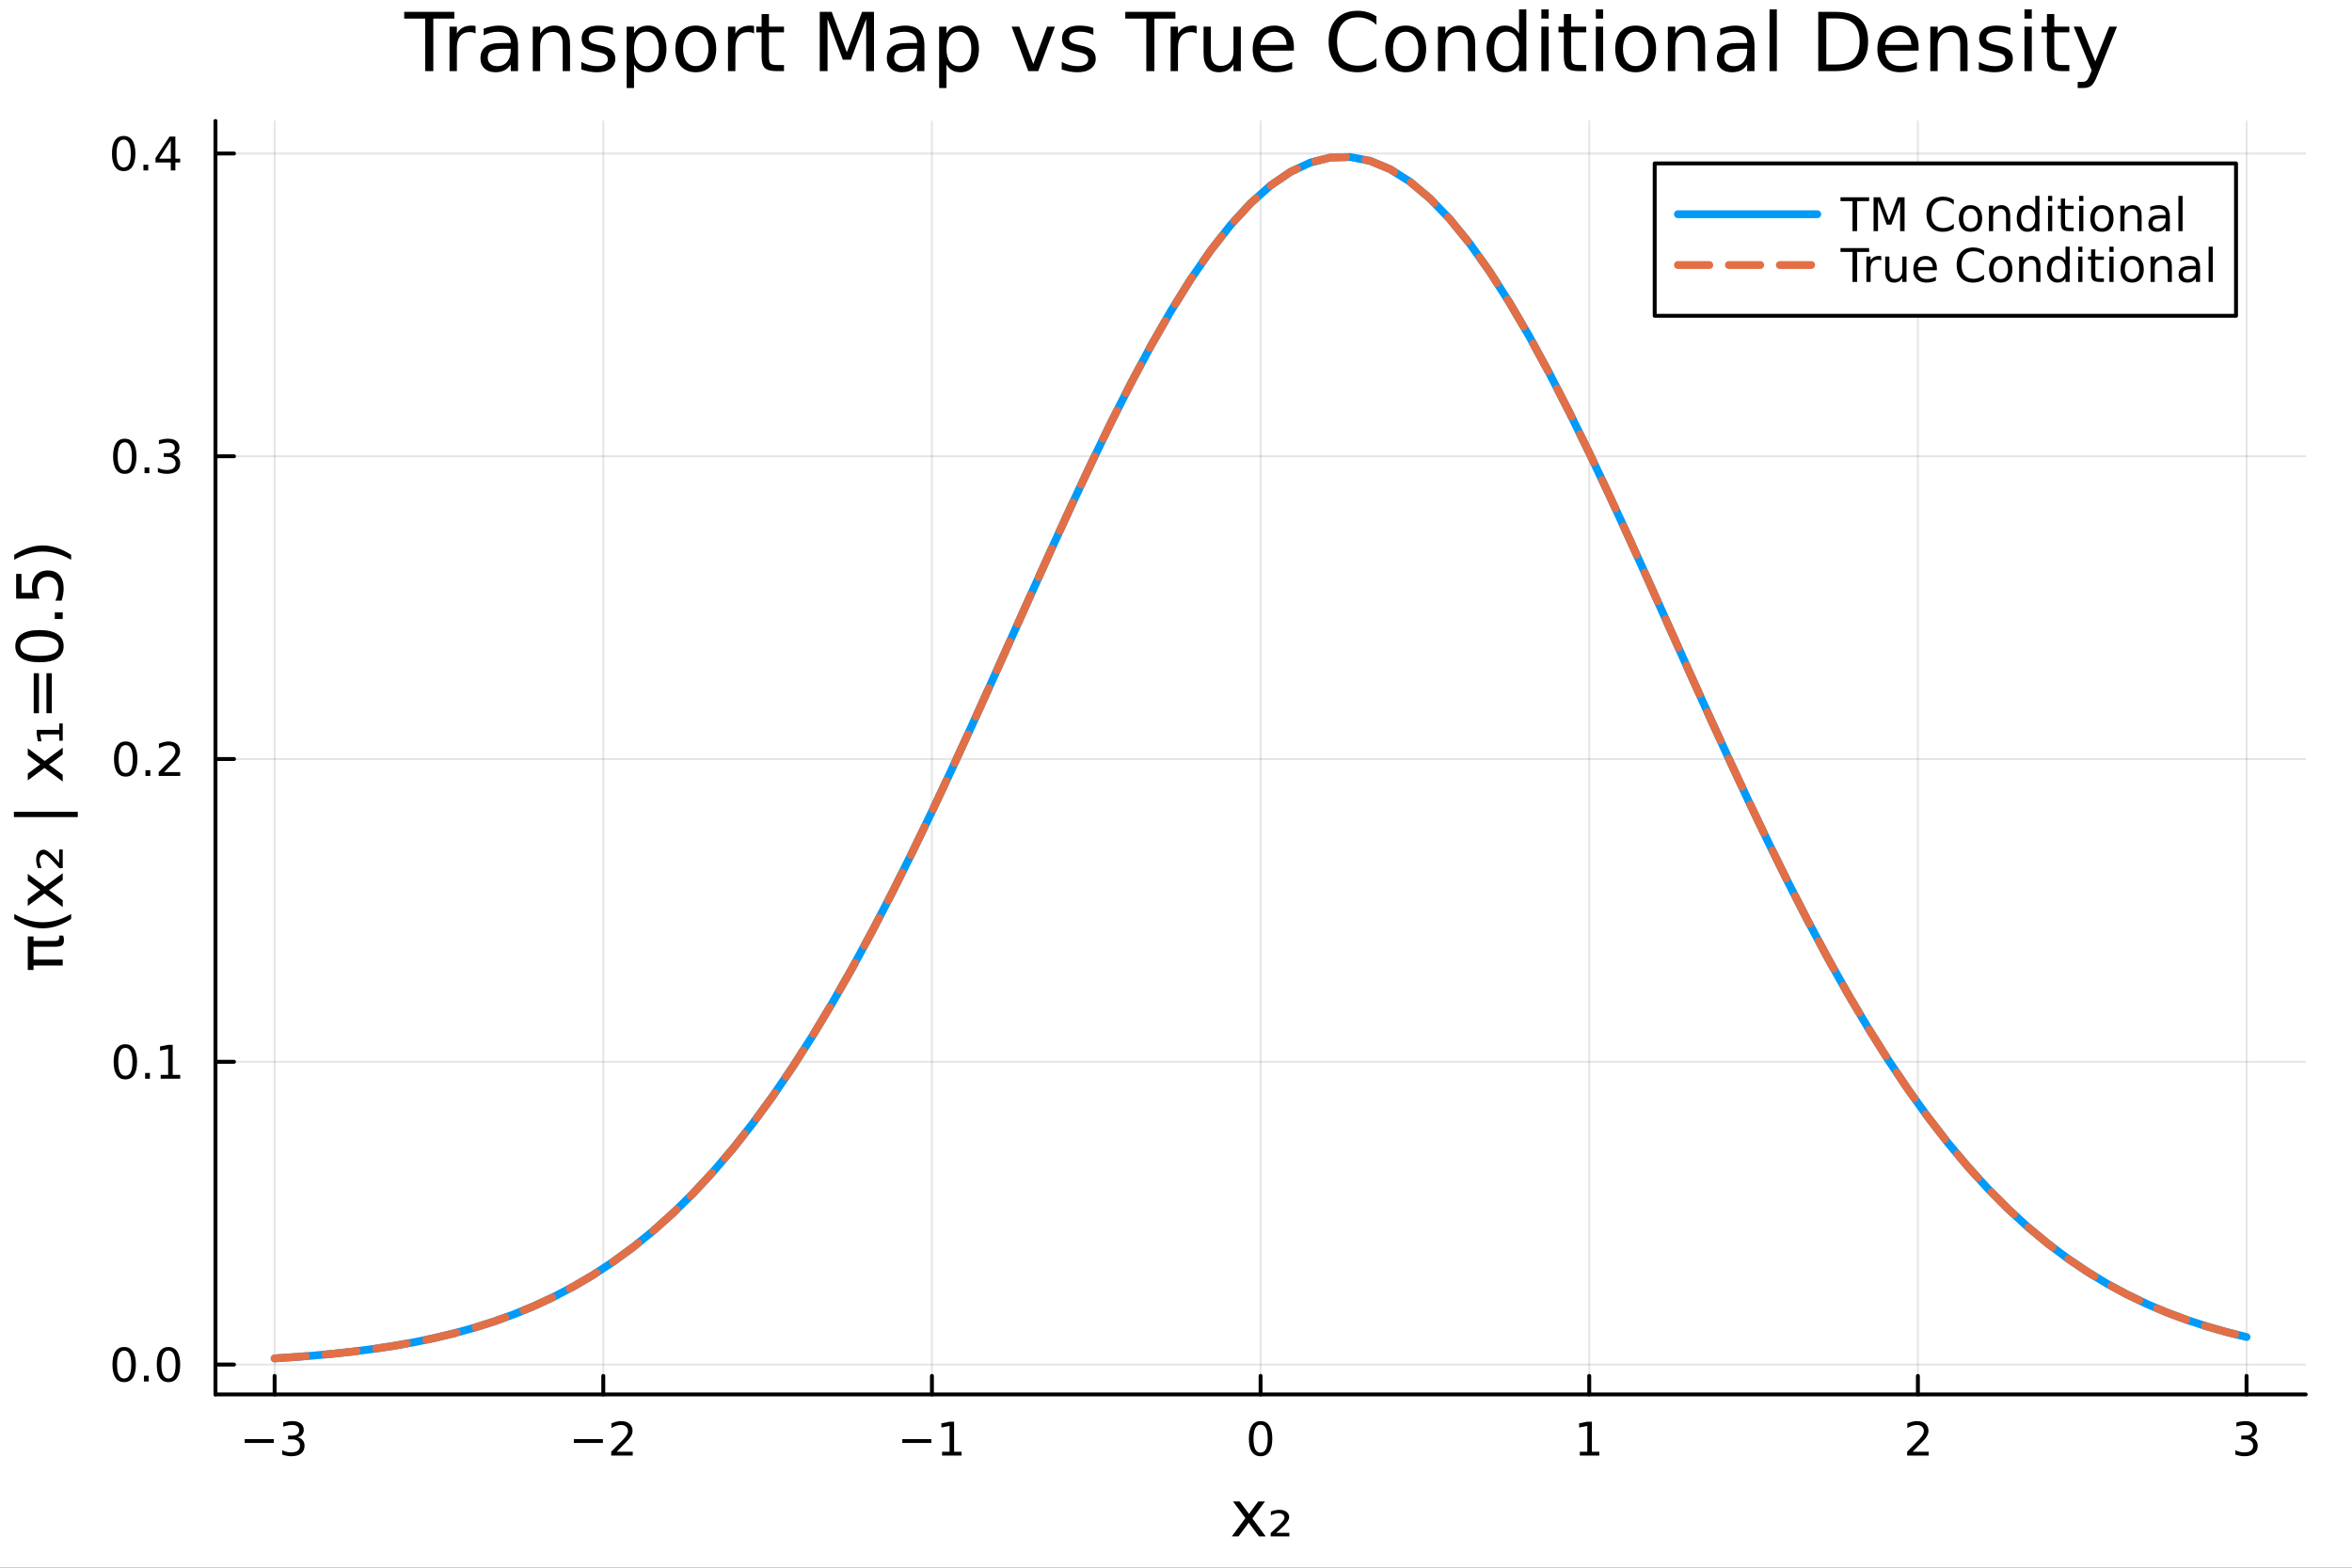 <?xml version="1.0" encoding="utf-8"?>
<svg xmlns="http://www.w3.org/2000/svg" xmlns:xlink="http://www.w3.org/1999/xlink" width="600" height="400" viewBox="0 0 2400 1600">
<rect x="0" y="0" width="2400" height="1600" fill="#333333" stroke="none"/>
<defs>
  <clipPath id="clip710">
    <rect x="0" y="0" width="2400" height="1600"/>
  </clipPath>
</defs>
<path clip-path="url(#clip710)" d="M0 1600 L2400 1600 L2400 0 L0 0  Z" fill="#ffffff" fill-rule="evenodd" fill-opacity="1"/>
<defs>
  <clipPath id="clip711">
    <rect x="480" y="0" width="1681" height="1600"/>
  </clipPath>
</defs>
<path clip-path="url(#clip710)" d="M219.866 1423.18 L2352.76 1423.18 L2352.76 123.472 L219.866 123.472  Z" fill="#ffffff" fill-rule="evenodd" fill-opacity="1"/>
<defs>
  <clipPath id="clip712">
    <rect x="219" y="123" width="2134" height="1301"/>
  </clipPath>
</defs>
<polyline clip-path="url(#clip712)" style="stroke:#000000; stroke-linecap:round; stroke-linejoin:round; stroke-width:2; stroke-opacity:0.1; fill:none" points="280.231,1423.18 280.231,123.472 "/>
<polyline clip-path="url(#clip712)" style="stroke:#000000; stroke-linecap:round; stroke-linejoin:round; stroke-width:2; stroke-opacity:0.1; fill:none" points="615.591,1423.18 615.591,123.472 "/>
<polyline clip-path="url(#clip712)" style="stroke:#000000; stroke-linecap:round; stroke-linejoin:round; stroke-width:2; stroke-opacity:0.1; fill:none" points="950.951,1423.18 950.951,123.472 "/>
<polyline clip-path="url(#clip712)" style="stroke:#000000; stroke-linecap:round; stroke-linejoin:round; stroke-width:2; stroke-opacity:0.1; fill:none" points="1286.31,1423.18 1286.31,123.472 "/>
<polyline clip-path="url(#clip712)" style="stroke:#000000; stroke-linecap:round; stroke-linejoin:round; stroke-width:2; stroke-opacity:0.1; fill:none" points="1621.67,1423.18 1621.67,123.472 "/>
<polyline clip-path="url(#clip712)" style="stroke:#000000; stroke-linecap:round; stroke-linejoin:round; stroke-width:2; stroke-opacity:0.1; fill:none" points="1957.03,1423.18 1957.03,123.472 "/>
<polyline clip-path="url(#clip712)" style="stroke:#000000; stroke-linecap:round; stroke-linejoin:round; stroke-width:2; stroke-opacity:0.1; fill:none" points="2292.39,1423.18 2292.39,123.472 "/>
<polyline clip-path="url(#clip712)" style="stroke:#000000; stroke-linecap:round; stroke-linejoin:round; stroke-width:2; stroke-opacity:0.1; fill:none" points="219.866,1392.67 2352.76,1392.67 "/>
<polyline clip-path="url(#clip712)" style="stroke:#000000; stroke-linecap:round; stroke-linejoin:round; stroke-width:2; stroke-opacity:0.1; fill:none" points="219.866,1083.67 2352.76,1083.67 "/>
<polyline clip-path="url(#clip712)" style="stroke:#000000; stroke-linecap:round; stroke-linejoin:round; stroke-width:2; stroke-opacity:0.1; fill:none" points="219.866,774.668 2352.76,774.668 "/>
<polyline clip-path="url(#clip712)" style="stroke:#000000; stroke-linecap:round; stroke-linejoin:round; stroke-width:2; stroke-opacity:0.1; fill:none" points="219.866,465.669 2352.76,465.669 "/>
<polyline clip-path="url(#clip712)" style="stroke:#000000; stroke-linecap:round; stroke-linejoin:round; stroke-width:2; stroke-opacity:0.1; fill:none" points="219.866,156.67 2352.76,156.67 "/>
<polyline clip-path="url(#clip710)" style="stroke:#000000; stroke-linecap:round; stroke-linejoin:round; stroke-width:4; stroke-opacity:1; fill:none" points="219.866,1423.18 2352.76,1423.18 "/>
<polyline clip-path="url(#clip710)" style="stroke:#000000; stroke-linecap:round; stroke-linejoin:round; stroke-width:4; stroke-opacity:1; fill:none" points="280.231,1423.18 280.231,1404.28 "/>
<polyline clip-path="url(#clip710)" style="stroke:#000000; stroke-linecap:round; stroke-linejoin:round; stroke-width:4; stroke-opacity:1; fill:none" points="615.591,1423.18 615.591,1404.28 "/>
<polyline clip-path="url(#clip710)" style="stroke:#000000; stroke-linecap:round; stroke-linejoin:round; stroke-width:4; stroke-opacity:1; fill:none" points="950.951,1423.18 950.951,1404.28 "/>
<polyline clip-path="url(#clip710)" style="stroke:#000000; stroke-linecap:round; stroke-linejoin:round; stroke-width:4; stroke-opacity:1; fill:none" points="1286.31,1423.18 1286.31,1404.28 "/>
<polyline clip-path="url(#clip710)" style="stroke:#000000; stroke-linecap:round; stroke-linejoin:round; stroke-width:4; stroke-opacity:1; fill:none" points="1621.67,1423.18 1621.67,1404.28 "/>
<polyline clip-path="url(#clip710)" style="stroke:#000000; stroke-linecap:round; stroke-linejoin:round; stroke-width:4; stroke-opacity:1; fill:none" points="1957.03,1423.18 1957.03,1404.28 "/>
<polyline clip-path="url(#clip710)" style="stroke:#000000; stroke-linecap:round; stroke-linejoin:round; stroke-width:4; stroke-opacity:1; fill:none" points="2292.39,1423.18 2292.39,1404.28 "/>
<path clip-path="url(#clip710)" d="M249.699 1468.75 L279.375 1468.75 L279.375 1472.69 L249.699 1472.69 L249.699 1468.75 Z" fill="#000000" fill-rule="nonzero" fill-opacity="1" /><path clip-path="url(#clip710)" d="M303.634 1466.95 Q306.99 1467.66 308.865 1469.93 Q310.763 1472.2 310.763 1475.53 Q310.763 1480.65 307.245 1483.45 Q303.726 1486.25 297.245 1486.25 Q295.069 1486.25 292.754 1485.81 Q290.462 1485.39 288.009 1484.54 L288.009 1480.02 Q289.953 1481.16 292.268 1481.74 Q294.583 1482.32 297.106 1482.32 Q301.504 1482.32 303.796 1480.58 Q306.111 1478.84 306.111 1475.53 Q306.111 1472.48 303.958 1470.77 Q301.828 1469.03 298.009 1469.03 L293.981 1469.03 L293.981 1465.19 L298.194 1465.19 Q301.643 1465.19 303.472 1463.82 Q305.3 1462.43 305.3 1459.84 Q305.3 1457.18 303.402 1455.77 Q301.527 1454.33 298.009 1454.33 Q296.087 1454.33 293.888 1454.75 Q291.689 1455.16 289.05 1456.04 L289.05 1451.88 Q291.712 1451.14 294.027 1450.77 Q296.365 1450.39 298.425 1450.39 Q303.749 1450.39 306.851 1452.83 Q309.953 1455.23 309.953 1459.35 Q309.953 1462.22 308.31 1464.21 Q306.666 1466.18 303.634 1466.95 Z" fill="#000000" fill-rule="nonzero" fill-opacity="1" /><path clip-path="url(#clip710)" d="M585.533 1468.75 L615.209 1468.75 L615.209 1472.69 L585.533 1472.69 L585.533 1468.75 Z" fill="#000000" fill-rule="nonzero" fill-opacity="1" /><path clip-path="url(#clip710)" d="M629.329 1481.64 L645.649 1481.64 L645.649 1485.58 L623.704 1485.58 L623.704 1481.64 Q626.366 1478.89 630.95 1474.26 Q635.556 1469.61 636.737 1468.27 Q638.982 1465.74 639.862 1464.01 Q640.765 1462.25 640.765 1460.56 Q640.765 1457.8 638.82 1456.07 Q636.899 1454.33 633.797 1454.33 Q631.598 1454.33 629.144 1455.09 Q626.714 1455.86 623.936 1457.41 L623.936 1452.69 Q626.76 1451.55 629.214 1450.97 Q631.667 1450.39 633.704 1450.39 Q639.075 1450.39 642.269 1453.08 Q645.464 1455.77 645.464 1460.26 Q645.464 1462.39 644.653 1464.31 Q643.866 1466.2 641.76 1468.8 Q641.181 1469.47 638.079 1472.69 Q634.978 1475.88 629.329 1481.64 Z" fill="#000000" fill-rule="nonzero" fill-opacity="1" /><path clip-path="url(#clip710)" d="M920.708 1468.75 L950.384 1468.75 L950.384 1472.69 L920.708 1472.69 L920.708 1468.75 Z" fill="#000000" fill-rule="nonzero" fill-opacity="1" /><path clip-path="url(#clip710)" d="M961.287 1481.64 L968.926 1481.64 L968.926 1455.28 L960.615 1456.95 L960.615 1452.69 L968.879 1451.02 L973.555 1451.02 L973.555 1481.64 L981.194 1481.64 L981.194 1485.58 L961.287 1485.58 L961.287 1481.64 Z" fill="#000000" fill-rule="nonzero" fill-opacity="1" /><path clip-path="url(#clip710)" d="M1286.31 1454.1 Q1282.7 1454.1 1280.87 1457.66 Q1279.07 1461.2 1279.07 1468.33 Q1279.07 1475.44 1280.87 1479.01 Q1282.7 1482.55 1286.31 1482.55 Q1289.95 1482.55 1291.75 1479.01 Q1293.58 1475.44 1293.58 1468.33 Q1293.58 1461.2 1291.75 1457.66 Q1289.95 1454.1 1286.31 1454.1 M1286.31 1450.39 Q1292.12 1450.39 1295.18 1455 Q1298.26 1459.58 1298.26 1468.33 Q1298.26 1477.06 1295.18 1481.67 Q1292.12 1486.25 1286.31 1486.25 Q1280.5 1486.25 1277.42 1481.67 Q1274.37 1477.06 1274.37 1468.33 Q1274.37 1459.58 1277.42 1455 Q1280.5 1450.39 1286.31 1450.39 Z" fill="#000000" fill-rule="nonzero" fill-opacity="1" /><path clip-path="url(#clip710)" d="M1612.05 1481.64 L1619.69 1481.64 L1619.69 1455.28 L1611.38 1456.95 L1611.38 1452.69 L1619.65 1451.02 L1624.32 1451.02 L1624.32 1481.64 L1631.96 1481.64 L1631.96 1485.58 L1612.05 1485.58 L1612.05 1481.64 Z" fill="#000000" fill-rule="nonzero" fill-opacity="1" /><path clip-path="url(#clip710)" d="M1951.68 1481.64 L1968 1481.64 L1968 1485.58 L1946.06 1485.58 L1946.06 1481.64 Q1948.72 1478.89 1953.3 1474.26 Q1957.91 1469.61 1959.09 1468.27 Q1961.34 1465.74 1962.22 1464.01 Q1963.12 1462.25 1963.12 1460.56 Q1963.12 1457.8 1961.17 1456.07 Q1959.25 1454.33 1956.15 1454.33 Q1953.95 1454.33 1951.5 1455.09 Q1949.07 1455.86 1946.29 1457.41 L1946.29 1452.69 Q1949.11 1451.55 1951.57 1450.97 Q1954.02 1450.39 1956.06 1450.39 Q1961.43 1450.39 1964.62 1453.08 Q1967.82 1455.77 1967.82 1460.26 Q1967.82 1462.39 1967.01 1464.31 Q1966.22 1466.2 1964.11 1468.8 Q1963.54 1469.47 1960.43 1472.69 Q1957.33 1475.88 1951.68 1481.64 Z" fill="#000000" fill-rule="nonzero" fill-opacity="1" /><path clip-path="url(#clip710)" d="M2296.64 1466.95 Q2300 1467.66 2301.87 1469.93 Q2303.77 1472.2 2303.77 1475.53 Q2303.77 1480.65 2300.25 1483.45 Q2296.73 1486.25 2290.25 1486.25 Q2288.07 1486.25 2285.76 1485.81 Q2283.47 1485.39 2281.01 1484.54 L2281.01 1480.02 Q2282.96 1481.16 2285.27 1481.74 Q2287.59 1482.32 2290.11 1482.32 Q2294.51 1482.32 2296.8 1480.58 Q2299.12 1478.84 2299.12 1475.53 Q2299.12 1472.48 2296.96 1470.77 Q2294.83 1469.03 2291.01 1469.03 L2286.99 1469.03 L2286.99 1465.19 L2291.2 1465.19 Q2294.65 1465.19 2296.48 1463.82 Q2298.31 1462.43 2298.31 1459.84 Q2298.31 1457.18 2296.41 1455.77 Q2294.53 1454.33 2291.01 1454.33 Q2289.09 1454.33 2286.89 1454.75 Q2284.69 1455.16 2282.06 1456.04 L2282.06 1451.88 Q2284.72 1451.14 2287.03 1450.77 Q2289.37 1450.39 2291.43 1450.39 Q2296.75 1450.39 2299.86 1452.83 Q2302.96 1455.23 2302.96 1459.35 Q2302.96 1462.22 2301.31 1464.21 Q2299.67 1466.18 2296.64 1466.95 Z" fill="#000000" fill-rule="nonzero" fill-opacity="1" /><path clip-path="url(#clip710)" d="M1290.85 1532.4 L1277.96 1549.74 L1291.52 1568.04 L1284.61 1568.04 L1274.23 1554.04 L1263.86 1568.04 L1256.95 1568.04 L1270.79 1549.39 L1258.13 1532.4 L1265.03 1532.4 L1274.49 1545.1 L1283.94 1532.4 L1290.85 1532.4 Z" fill="#000000" fill-rule="nonzero" fill-opacity="1" /><path clip-path="url(#clip710)" d="M1302.18 1564.42 L1315.67 1564.42 L1315.67 1568.04 L1296.64 1568.04 L1296.64 1564.54 Q1297.72 1563.56 1299.73 1561.77 Q1310.68 1552.07 1310.68 1549.07 Q1310.68 1546.97 1309.02 1545.7 Q1307.37 1544.4 1304.66 1544.4 Q1303.01 1544.4 1301.06 1544.97 Q1299.12 1545.51 1296.83 1546.62 L1296.83 1542.71 Q1299.28 1541.82 1301.38 1541.37 Q1303.51 1540.93 1305.33 1540.93 Q1309.94 1540.93 1312.71 1543.03 Q1315.48 1545.13 1315.48 1548.56 Q1315.48 1552.99 1304.95 1562.03 Q1303.16 1563.56 1302.18 1564.42 Z" fill="#000000" fill-rule="nonzero" fill-opacity="1" /><polyline clip-path="url(#clip710)" style="stroke:#000000; stroke-linecap:round; stroke-linejoin:round; stroke-width:4; stroke-opacity:1; fill:none" points="219.866,1423.18 219.866,123.472 "/>
<polyline clip-path="url(#clip710)" style="stroke:#000000; stroke-linecap:round; stroke-linejoin:round; stroke-width:4; stroke-opacity:1; fill:none" points="219.866,1392.67 238.764,1392.67 "/>
<polyline clip-path="url(#clip710)" style="stroke:#000000; stroke-linecap:round; stroke-linejoin:round; stroke-width:4; stroke-opacity:1; fill:none" points="219.866,1083.67 238.764,1083.67 "/>
<polyline clip-path="url(#clip710)" style="stroke:#000000; stroke-linecap:round; stroke-linejoin:round; stroke-width:4; stroke-opacity:1; fill:none" points="219.866,774.668 238.764,774.668 "/>
<polyline clip-path="url(#clip710)" style="stroke:#000000; stroke-linecap:round; stroke-linejoin:round; stroke-width:4; stroke-opacity:1; fill:none" points="219.866,465.669 238.764,465.669 "/>
<polyline clip-path="url(#clip710)" style="stroke:#000000; stroke-linecap:round; stroke-linejoin:round; stroke-width:4; stroke-opacity:1; fill:none" points="219.866,156.67 238.764,156.67 "/>
<path clip-path="url(#clip710)" d="M126.691 1378.46 Q123.08 1378.46 121.251 1382.03 Q119.445 1385.57 119.445 1392.7 Q119.445 1399.81 121.251 1403.37 Q123.08 1406.91 126.691 1406.91 Q130.325 1406.91 132.13 1403.37 Q133.959 1399.81 133.959 1392.7 Q133.959 1385.57 132.13 1382.03 Q130.325 1378.46 126.691 1378.46 M126.691 1374.76 Q132.501 1374.76 135.556 1379.37 Q138.635 1383.95 138.635 1392.7 Q138.635 1401.43 135.556 1406.03 Q132.501 1410.62 126.691 1410.62 Q120.88 1410.62 117.802 1406.03 Q114.746 1401.43 114.746 1392.7 Q114.746 1383.95 117.802 1379.37 Q120.88 1374.76 126.691 1374.76 Z" fill="#000000" fill-rule="nonzero" fill-opacity="1" /><path clip-path="url(#clip710)" d="M146.853 1404.07 L151.737 1404.07 L151.737 1409.95 L146.853 1409.95 L146.853 1404.07 Z" fill="#000000" fill-rule="nonzero" fill-opacity="1" /><path clip-path="url(#clip710)" d="M171.922 1378.46 Q168.311 1378.46 166.482 1382.03 Q164.677 1385.57 164.677 1392.7 Q164.677 1399.81 166.482 1403.37 Q168.311 1406.91 171.922 1406.91 Q175.556 1406.91 177.362 1403.37 Q179.19 1399.81 179.19 1392.7 Q179.19 1385.57 177.362 1382.03 Q175.556 1378.46 171.922 1378.46 M171.922 1374.76 Q177.732 1374.76 180.788 1379.37 Q183.866 1383.95 183.866 1392.7 Q183.866 1401.43 180.788 1406.03 Q177.732 1410.62 171.922 1410.62 Q166.112 1410.62 163.033 1406.03 Q159.978 1401.43 159.978 1392.7 Q159.978 1383.95 163.033 1379.37 Q166.112 1374.76 171.922 1374.76 Z" fill="#000000" fill-rule="nonzero" fill-opacity="1" /><path clip-path="url(#clip710)" d="M127.917 1069.47 Q124.306 1069.47 122.478 1073.03 Q120.672 1076.57 120.672 1083.7 Q120.672 1090.81 122.478 1094.37 Q124.306 1097.91 127.917 1097.91 Q131.552 1097.91 133.357 1094.37 Q135.186 1090.81 135.186 1083.7 Q135.186 1076.57 133.357 1073.03 Q131.552 1069.47 127.917 1069.47 M127.917 1065.76 Q133.728 1065.76 136.783 1070.37 Q139.862 1074.95 139.862 1083.7 Q139.862 1092.43 136.783 1097.03 Q133.728 1101.62 127.917 1101.62 Q122.107 1101.62 119.029 1097.03 Q115.973 1092.43 115.973 1083.7 Q115.973 1074.95 119.029 1070.37 Q122.107 1065.76 127.917 1065.76 Z" fill="#000000" fill-rule="nonzero" fill-opacity="1" /><path clip-path="url(#clip710)" d="M148.079 1095.07 L152.964 1095.07 L152.964 1100.95 L148.079 1100.95 L148.079 1095.07 Z" fill="#000000" fill-rule="nonzero" fill-opacity="1" /><path clip-path="url(#clip710)" d="M163.959 1097.01 L171.598 1097.01 L171.598 1070.65 L163.288 1072.31 L163.288 1068.05 L171.552 1066.39 L176.227 1066.39 L176.227 1097.01 L183.866 1097.01 L183.866 1100.95 L163.959 1100.95 L163.959 1097.01 Z" fill="#000000" fill-rule="nonzero" fill-opacity="1" /><path clip-path="url(#clip710)" d="M128.288 760.466 Q124.677 760.466 122.848 764.031 Q121.043 767.573 121.043 774.702 Q121.043 781.809 122.848 785.373 Q124.677 788.915 128.288 788.915 Q131.922 788.915 133.728 785.373 Q135.556 781.809 135.556 774.702 Q135.556 767.573 133.728 764.031 Q131.922 760.466 128.288 760.466 M128.288 756.763 Q134.098 756.763 137.154 761.369 Q140.232 765.952 140.232 774.702 Q140.232 783.429 137.154 788.036 Q134.098 792.619 128.288 792.619 Q122.478 792.619 119.399 788.036 Q116.343 783.429 116.343 774.702 Q116.343 765.952 119.399 761.369 Q122.478 756.763 128.288 756.763 Z" fill="#000000" fill-rule="nonzero" fill-opacity="1" /><path clip-path="url(#clip710)" d="M148.45 786.068 L153.334 786.068 L153.334 791.948 L148.45 791.948 L148.45 786.068 Z" fill="#000000" fill-rule="nonzero" fill-opacity="1" /><path clip-path="url(#clip710)" d="M167.547 788.012 L183.866 788.012 L183.866 791.948 L161.922 791.948 L161.922 788.012 Q164.584 785.258 169.167 780.628 Q173.774 775.975 174.954 774.633 Q177.2 772.11 178.079 770.374 Q178.982 768.614 178.982 766.925 Q178.982 764.17 177.038 762.434 Q175.116 760.698 172.014 760.698 Q169.815 760.698 167.362 761.462 Q164.931 762.225 162.153 763.776 L162.153 759.054 Q164.977 757.92 167.431 757.341 Q169.885 756.763 171.922 756.763 Q177.292 756.763 180.487 759.448 Q183.681 762.133 183.681 766.624 Q183.681 768.753 182.871 770.674 Q182.084 772.573 179.977 775.165 Q179.399 775.836 176.297 779.054 Q173.195 782.248 167.547 788.012 Z" fill="#000000" fill-rule="nonzero" fill-opacity="1" /><path clip-path="url(#clip710)" d="M127.339 451.467 Q123.728 451.467 121.899 455.032 Q120.093 458.574 120.093 465.703 Q120.093 472.81 121.899 476.375 Q123.728 479.916 127.339 479.916 Q130.973 479.916 132.779 476.375 Q134.607 472.81 134.607 465.703 Q134.607 458.574 132.779 455.032 Q130.973 451.467 127.339 451.467 M127.339 447.764 Q133.149 447.764 136.204 452.37 Q139.283 456.953 139.283 465.703 Q139.283 474.43 136.204 479.037 Q133.149 483.62 127.339 483.62 Q121.529 483.62 118.45 479.037 Q115.394 474.43 115.394 465.703 Q115.394 456.953 118.45 452.37 Q121.529 447.764 127.339 447.764 Z" fill="#000000" fill-rule="nonzero" fill-opacity="1" /><path clip-path="url(#clip710)" d="M147.501 477.069 L152.385 477.069 L152.385 482.949 L147.501 482.949 L147.501 477.069 Z" fill="#000000" fill-rule="nonzero" fill-opacity="1" /><path clip-path="url(#clip710)" d="M176.737 464.314 Q180.093 465.032 181.968 467.301 Q183.866 469.569 183.866 472.902 Q183.866 478.018 180.348 480.819 Q176.829 483.62 170.348 483.62 Q168.172 483.62 165.857 483.18 Q163.565 482.763 161.112 481.907 L161.112 477.393 Q163.056 478.527 165.371 479.106 Q167.686 479.685 170.209 479.685 Q174.607 479.685 176.899 477.949 Q179.214 476.213 179.214 472.902 Q179.214 469.847 177.061 468.134 Q174.931 466.398 171.112 466.398 L167.084 466.398 L167.084 462.555 L171.297 462.555 Q174.746 462.555 176.575 461.189 Q178.403 459.801 178.403 457.208 Q178.403 454.546 176.505 453.134 Q174.63 451.699 171.112 451.699 Q169.19 451.699 166.991 452.115 Q164.792 452.532 162.153 453.412 L162.153 449.245 Q164.815 448.504 167.13 448.134 Q169.468 447.764 171.528 447.764 Q176.852 447.764 179.954 450.194 Q183.056 452.602 183.056 456.722 Q183.056 459.592 181.413 461.583 Q179.769 463.551 176.737 464.314 Z" fill="#000000" fill-rule="nonzero" fill-opacity="1" /><path clip-path="url(#clip710)" d="M126.205 142.468 Q122.593 142.468 120.765 146.033 Q118.959 149.575 118.959 156.704 Q118.959 163.811 120.765 167.376 Q122.593 170.917 126.205 170.917 Q129.839 170.917 131.644 167.376 Q133.473 163.811 133.473 156.704 Q133.473 149.575 131.644 146.033 Q129.839 142.468 126.205 142.468 M126.205 138.765 Q132.015 138.765 135.07 143.371 Q138.149 147.954 138.149 156.704 Q138.149 165.431 135.07 170.038 Q132.015 174.621 126.205 174.621 Q120.394 174.621 117.316 170.038 Q114.26 165.431 114.26 156.704 Q114.26 147.954 117.316 143.371 Q120.394 138.765 126.205 138.765 Z" fill="#000000" fill-rule="nonzero" fill-opacity="1" /><path clip-path="url(#clip710)" d="M146.366 168.07 L151.251 168.07 L151.251 173.95 L146.366 173.95 L146.366 168.07 Z" fill="#000000" fill-rule="nonzero" fill-opacity="1" /><path clip-path="url(#clip710)" d="M174.283 143.464 L162.477 161.913 L174.283 161.913 L174.283 143.464 M173.056 139.39 L178.936 139.39 L178.936 161.913 L183.866 161.913 L183.866 165.802 L178.936 165.802 L178.936 173.95 L174.283 173.95 L174.283 165.802 L158.681 165.802 L158.681 161.288 L173.056 139.39 Z" fill="#000000" fill-rule="nonzero" fill-opacity="1" /><path clip-path="url(#clip710)" d="M28.356 989.951 L28.356 955.799 L34.213 955.799 L34.213 960.287 L56.111 960.287 Q58.402 960.287 59.421 959.523 Q60.407 958.727 60.407 956.977 Q60.407 956.499 60.344 955.799 Q60.248 955.099 60.217 954.876 L64.45 954.876 Q64.864 955.99 65.055 957.168 Q65.246 958.345 65.246 959.523 Q65.246 963.342 63.177 964.806 Q61.076 966.271 55.474 966.271 L34.213 966.271 L34.213 979.416 L64.004 979.416 L64.004 985.4 L34.213 985.4 L34.213 989.951 L28.356 989.951 Z" fill="#000000" fill-rule="nonzero" fill-opacity="1" /><path clip-path="url(#clip710)" d="M14.543 932.851 Q21.863 937.116 29.025 939.184 Q36.186 941.253 43.538 941.253 Q50.891 941.253 58.116 939.184 Q65.309 937.084 72.598 932.851 L72.598 937.943 Q65.118 942.717 57.893 945.105 Q50.668 947.46 43.538 947.46 Q36.441 947.46 29.247 945.105 Q22.054 942.749 14.543 937.943 L14.543 932.851 Z" fill="#000000" fill-rule="nonzero" fill-opacity="1" /><path clip-path="url(#clip710)" d="M28.356 891.855 L45.703 904.746 L64.004 891.187 L64.004 898.094 L50 908.47 L64.004 918.846 L64.004 925.753 L45.353 911.907 L28.356 924.575 L28.356 917.668 L41.056 908.215 L28.356 898.762 L28.356 891.855 Z" fill="#000000" fill-rule="nonzero" fill-opacity="1" /><path clip-path="url(#clip710)" d="M60.376 880.524 L60.376 867.029 L64.004 867.029 L64.004 886.063 L60.503 886.063 Q59.516 884.98 57.734 882.975 Q48.026 872.026 45.034 872.026 Q42.934 872.026 41.66 873.681 Q40.356 875.336 40.356 878.042 Q40.356 879.697 40.928 881.638 Q41.47 883.58 42.584 885.872 L38.669 885.872 Q37.777 883.421 37.332 881.32 Q36.886 879.188 36.886 877.373 Q36.886 872.758 38.987 869.989 Q41.088 867.22 44.525 867.22 Q48.949 867.22 57.989 877.755 Q59.516 879.538 60.376 880.524 Z" fill="#000000" fill-rule="nonzero" fill-opacity="1" /><path clip-path="url(#clip710)" d="M14.193 828.517 L79.377 828.517 L79.377 833.928 L14.193 833.928 L14.193 828.517 Z" fill="#000000" fill-rule="nonzero" fill-opacity="1" /><path clip-path="url(#clip710)" d="M28.356 763.746 L45.703 776.636 L64.004 763.077 L64.004 769.984 L50 780.36 L64.004 790.736 L64.004 797.643 L45.353 783.798 L28.356 796.465 L28.356 789.559 L41.056 780.105 L28.356 770.652 L28.356 763.746 Z" fill="#000000" fill-rule="nonzero" fill-opacity="1" /><path clip-path="url(#clip710)" d="M60.503 755.979 L60.503 749.486 L41.056 749.486 L42.361 756.584 L38.669 756.584 L37.427 749.264 L37.427 744.903 L60.503 744.903 L60.503 738.378 L64.004 738.378 L64.004 755.979 L60.503 755.979 Z" fill="#000000" fill-rule="nonzero" fill-opacity="1" /><path clip-path="url(#clip710)" d="M34.404 727.907 L34.404 687.102 L39.751 687.102 L39.751 727.907 L34.404 727.907 M47.39 727.907 L47.39 687.102 L52.8 687.102 L52.8 727.907 L47.39 727.907 Z" fill="#000000" fill-rule="nonzero" fill-opacity="1" /><path clip-path="url(#clip710)" d="M20.717 659.475 Q20.717 664.441 25.619 666.955 Q30.489 669.438 40.292 669.438 Q50.063 669.438 54.965 666.955 Q59.835 664.441 59.835 659.475 Q59.835 654.478 54.965 651.996 Q50.063 649.481 40.292 649.481 Q30.489 649.481 25.619 651.996 Q20.717 654.478 20.717 659.475 M15.625 659.475 Q15.625 651.486 21.959 647.285 Q28.261 643.052 40.292 643.052 Q52.291 643.052 58.625 647.285 Q64.927 651.486 64.927 659.475 Q64.927 667.464 58.625 671.697 Q52.291 675.899 40.292 675.899 Q28.261 675.899 21.959 671.697 Q15.625 667.464 15.625 659.475 Z" fill="#000000" fill-rule="nonzero" fill-opacity="1" /><path clip-path="url(#clip710)" d="M55.92 631.753 L55.92 625.037 L64.004 625.037 L64.004 631.753 L55.92 631.753 Z" fill="#000000" fill-rule="nonzero" fill-opacity="1" /><path clip-path="url(#clip710)" d="M16.484 610.969 L16.484 585.729 L21.895 585.729 L21.895 605.08 L33.544 605.08 Q33.067 603.68 32.844 602.279 Q32.589 600.879 32.589 599.479 Q32.589 591.521 36.95 586.874 Q41.31 582.227 48.758 582.227 Q56.429 582.227 60.694 587.002 Q64.927 591.776 64.927 600.465 Q64.927 603.457 64.418 606.576 Q63.909 609.664 62.89 612.974 L56.429 612.974 Q57.989 610.109 58.752 607.054 Q59.516 603.998 59.516 600.593 Q59.516 595.086 56.62 591.872 Q53.724 588.657 48.758 588.657 Q43.793 588.657 40.897 591.872 Q38 595.086 38 600.593 Q38 603.171 38.573 605.749 Q39.146 608.295 40.356 610.969 L16.484 610.969 Z" fill="#000000" fill-rule="nonzero" fill-opacity="1" /><path clip-path="url(#clip710)" d="M14.543 571.31 L14.543 566.218 Q22.054 561.443 29.247 559.088 Q36.441 556.701 43.538 556.701 Q50.668 556.701 57.893 559.088 Q65.118 561.443 72.598 566.218 L72.598 571.31 Q65.309 567.077 58.116 565.008 Q50.891 562.908 43.538 562.908 Q36.186 562.908 29.025 565.008 Q21.863 567.077 14.543 571.31 Z" fill="#000000" fill-rule="nonzero" fill-opacity="1" /><path clip-path="url(#clip710)" d="M412.45 12.096 L463.613 12.096 L463.613 18.983 L442.143 18.983 L442.143 72.576 L433.92 72.576 L433.92 18.983 L412.45 18.983 L412.45 12.096 Z" fill="#000000" fill-rule="nonzero" fill-opacity="1" /><path clip-path="url(#clip710)" d="M485.285 34.173 Q484.03 33.444 482.531 33.12 Q481.072 32.756 479.29 32.756 Q472.971 32.756 469.568 36.888 Q466.206 40.979 466.206 48.676 L466.206 72.576 L458.711 72.576 L458.711 27.206 L466.206 27.206 L466.206 34.254 Q468.555 30.122 472.322 28.138 Q476.09 26.112 481.477 26.112 Q482.247 26.112 483.179 26.234 Q484.111 26.315 485.245 26.517 L485.285 34.173 Z" fill="#000000" fill-rule="nonzero" fill-opacity="1" /><path clip-path="url(#clip710)" d="M513.723 49.769 Q504.689 49.769 501.205 51.835 Q497.722 53.901 497.722 58.884 Q497.722 62.854 500.314 65.203 Q502.947 67.512 507.444 67.512 Q513.642 67.512 517.368 63.137 Q521.136 58.722 521.136 51.43 L521.136 49.769 L513.723 49.769 M528.589 46.691 L528.589 72.576 L521.136 72.576 L521.136 65.689 Q518.584 69.821 514.776 71.806 Q510.968 73.751 505.459 73.751 Q498.491 73.751 494.359 69.862 Q490.268 65.933 490.268 59.37 Q490.268 51.714 495.372 47.825 Q500.517 43.936 510.684 43.936 L521.136 43.936 L521.136 43.207 Q521.136 38.062 517.733 35.267 Q514.371 32.431 508.254 32.431 Q504.365 32.431 500.679 33.363 Q496.992 34.295 493.59 36.158 L493.59 29.272 Q497.681 27.692 501.529 26.922 Q505.378 26.112 509.024 26.112 Q518.867 26.112 523.728 31.216 Q528.589 36.32 528.589 46.691 Z" fill="#000000" fill-rule="nonzero" fill-opacity="1" /><path clip-path="url(#clip710)" d="M581.656 45.192 L581.656 72.576 L574.203 72.576 L574.203 45.435 Q574.203 38.994 571.691 35.794 Q569.18 32.594 564.156 32.594 Q558.121 32.594 554.637 36.442 Q551.153 40.29 551.153 46.934 L551.153 72.576 L543.659 72.576 L543.659 27.206 L551.153 27.206 L551.153 34.254 Q553.827 30.163 557.432 28.138 Q561.078 26.112 565.817 26.112 Q573.636 26.112 577.646 30.973 Q581.656 35.794 581.656 45.192 Z" fill="#000000" fill-rule="nonzero" fill-opacity="1" /><path clip-path="url(#clip710)" d="M625.447 28.543 L625.447 35.591 Q622.287 33.971 618.884 33.161 Q615.481 32.35 611.836 32.35 Q606.286 32.35 603.491 34.052 Q600.736 35.753 600.736 39.156 Q600.736 41.749 602.721 43.248 Q604.706 44.706 610.701 46.043 L613.253 46.61 Q621.193 48.311 624.515 51.43 Q627.877 54.509 627.877 60.059 Q627.877 66.378 622.854 70.064 Q617.871 73.751 609.121 73.751 Q605.476 73.751 601.506 73.022 Q597.576 72.333 593.201 70.915 L593.201 63.218 Q597.333 65.365 601.344 66.459 Q605.354 67.512 609.283 67.512 Q614.55 67.512 617.385 65.73 Q620.221 63.907 620.221 60.626 Q620.221 57.588 618.155 55.967 Q616.129 54.347 609.202 52.848 L606.61 52.24 Q599.683 50.782 596.604 47.785 Q593.525 44.746 593.525 39.48 Q593.525 33.08 598.062 29.596 Q602.599 26.112 610.944 26.112 Q615.076 26.112 618.722 26.72 Q622.368 27.327 625.447 28.543 Z" fill="#000000" fill-rule="nonzero" fill-opacity="1" /><path clip-path="url(#clip710)" d="M646.957 65.77 L646.957 89.833 L639.463 89.833 L639.463 27.206 L646.957 27.206 L646.957 34.092 Q649.306 30.041 652.871 28.097 Q656.476 26.112 661.459 26.112 Q669.723 26.112 674.868 32.675 Q680.053 39.237 680.053 49.931 Q680.053 60.626 674.868 67.188 Q669.723 73.751 661.459 73.751 Q656.476 73.751 652.871 71.806 Q649.306 69.821 646.957 65.77 M672.316 49.931 Q672.316 41.708 668.913 37.05 Q665.551 32.35 659.636 32.35 Q653.722 32.35 650.319 37.05 Q646.957 41.708 646.957 49.931 Q646.957 58.155 650.319 62.854 Q653.722 67.512 659.636 67.512 Q665.551 67.512 668.913 62.854 Q672.316 58.155 672.316 49.931 Z" fill="#000000" fill-rule="nonzero" fill-opacity="1" /><path clip-path="url(#clip710)" d="M709.989 32.431 Q703.994 32.431 700.51 37.131 Q697.026 41.789 697.026 49.931 Q697.026 58.074 700.469 62.773 Q703.953 67.431 709.989 67.431 Q715.944 67.431 719.428 62.732 Q722.911 58.033 722.911 49.931 Q722.911 41.87 719.428 37.171 Q715.944 32.431 709.989 32.431 M709.989 26.112 Q719.711 26.112 725.261 32.431 Q730.811 38.751 730.811 49.931 Q730.811 61.071 725.261 67.431 Q719.711 73.751 709.989 73.751 Q700.226 73.751 694.677 67.431 Q689.167 61.071 689.167 49.931 Q689.167 38.751 694.677 32.431 Q700.226 26.112 709.989 26.112 Z" fill="#000000" fill-rule="nonzero" fill-opacity="1" /><path clip-path="url(#clip710)" d="M769.456 34.173 Q768.2 33.444 766.702 33.12 Q765.243 32.756 763.461 32.756 Q757.141 32.756 753.739 36.888 Q750.376 40.979 750.376 48.676 L750.376 72.576 L742.882 72.576 L742.882 27.206 L750.376 27.206 L750.376 34.254 Q752.726 30.122 756.493 28.138 Q760.261 26.112 765.648 26.112 Q766.418 26.112 767.35 26.234 Q768.281 26.315 769.416 26.517 L769.456 34.173 Z" fill="#000000" fill-rule="nonzero" fill-opacity="1" /><path clip-path="url(#clip710)" d="M784.647 14.324 L784.647 27.206 L800 27.206 L800 32.999 L784.647 32.999 L784.647 57.628 Q784.647 63.178 786.146 64.758 Q787.685 66.338 792.344 66.338 L800 66.338 L800 72.576 L792.344 72.576 Q783.715 72.576 780.434 69.376 Q777.153 66.135 777.153 57.628 L777.153 32.999 L771.684 32.999 L771.684 27.206 L777.153 27.206 L777.153 14.324 L784.647 14.324 Z" fill="#000000" fill-rule="nonzero" fill-opacity="1" /><path clip-path="url(#clip710)" d="M836.499 12.096 L848.692 12.096 L864.126 53.253 L879.641 12.096 L891.834 12.096 L891.834 72.576 L883.854 72.576 L883.854 19.469 L868.258 60.95 L860.034 60.95 L844.438 19.469 L844.438 72.576 L836.499 72.576 L836.499 12.096 Z" fill="#000000" fill-rule="nonzero" fill-opacity="1" /><path clip-path="url(#clip710)" d="M928.373 49.769 Q919.34 49.769 915.856 51.835 Q912.372 53.901 912.372 58.884 Q912.372 62.854 914.965 65.203 Q917.598 67.512 922.094 67.512 Q928.292 67.512 932.019 63.137 Q935.786 58.722 935.786 51.43 L935.786 49.769 L928.373 49.769 M943.24 46.691 L943.24 72.576 L935.786 72.576 L935.786 65.689 Q933.234 69.821 929.426 71.806 Q925.619 73.751 920.109 73.751 Q913.142 73.751 909.01 69.862 Q904.918 65.933 904.918 59.37 Q904.918 51.714 910.023 47.825 Q915.167 43.936 925.335 43.936 L935.786 43.936 L935.786 43.207 Q935.786 38.062 932.384 35.267 Q929.021 32.431 922.904 32.431 Q919.016 32.431 915.329 33.363 Q911.643 34.295 908.24 36.158 L908.24 29.272 Q912.332 27.692 916.18 26.922 Q920.028 26.112 923.674 26.112 Q933.518 26.112 938.379 31.216 Q943.24 36.32 943.24 46.691 Z" fill="#000000" fill-rule="nonzero" fill-opacity="1" /><path clip-path="url(#clip710)" d="M965.804 65.77 L965.804 89.833 L958.309 89.833 L958.309 27.206 L965.804 27.206 L965.804 34.092 Q968.153 30.041 971.718 28.097 Q975.323 26.112 980.306 26.112 Q988.57 26.112 993.714 32.675 Q998.899 39.237 998.899 49.931 Q998.899 60.626 993.714 67.188 Q988.57 73.751 980.306 73.751 Q975.323 73.751 971.718 71.806 Q968.153 69.821 965.804 65.77 M991.162 49.931 Q991.162 41.708 987.759 37.05 Q984.397 32.35 978.483 32.35 Q972.569 32.35 969.166 37.05 Q965.804 41.708 965.804 49.931 Q965.804 58.155 969.166 62.854 Q972.569 67.512 978.483 67.512 Q984.397 67.512 987.759 62.854 Q991.162 58.155 991.162 49.931 Z" fill="#000000" fill-rule="nonzero" fill-opacity="1" /><path clip-path="url(#clip710)" d="M1032.28 27.206 L1040.18 27.206 L1054.36 65.284 L1068.53 27.206 L1076.43 27.206 L1059.42 72.576 L1049.29 72.576 L1032.28 27.206 Z" fill="#000000" fill-rule="nonzero" fill-opacity="1" /><path clip-path="url(#clip710)" d="M1115.65 28.543 L1115.65 35.591 Q1112.49 33.971 1109.08 33.161 Q1105.68 32.35 1102.04 32.35 Q1096.49 32.35 1093.69 34.052 Q1090.94 35.753 1090.94 39.156 Q1090.94 41.749 1092.92 43.248 Q1094.91 44.706 1100.9 46.043 L1103.45 46.61 Q1111.39 48.311 1114.71 51.43 Q1118.08 54.509 1118.08 60.059 Q1118.08 66.378 1113.05 70.064 Q1108.07 73.751 1099.32 73.751 Q1095.68 73.751 1091.71 73.022 Q1087.78 72.333 1083.4 70.915 L1083.4 63.218 Q1087.53 65.365 1091.54 66.459 Q1095.55 67.512 1099.48 67.512 Q1104.75 67.512 1107.59 65.73 Q1110.42 63.907 1110.42 60.626 Q1110.42 57.588 1108.35 55.967 Q1106.33 54.347 1099.4 52.848 L1096.81 52.24 Q1089.88 50.782 1086.8 47.785 Q1083.73 44.746 1083.73 39.48 Q1083.73 33.08 1088.26 29.596 Q1092.8 26.112 1101.14 26.112 Q1105.28 26.112 1108.92 26.72 Q1112.57 27.327 1115.65 28.543 Z" fill="#000000" fill-rule="nonzero" fill-opacity="1" /><path clip-path="url(#clip710)" d="M1148.26 12.096 L1199.42 12.096 L1199.42 18.983 L1177.95 18.983 L1177.95 72.576 L1169.73 72.576 L1169.73 18.983 L1148.26 18.983 L1148.26 12.096 Z" fill="#000000" fill-rule="nonzero" fill-opacity="1" /><path clip-path="url(#clip710)" d="M1221.09 34.173 Q1219.84 33.444 1218.34 33.12 Q1216.88 32.756 1215.1 32.756 Q1208.78 32.756 1205.37 36.888 Q1202.01 40.979 1202.01 48.676 L1202.01 72.576 L1194.52 72.576 L1194.52 27.206 L1202.01 27.206 L1202.01 34.254 Q1204.36 30.122 1208.13 28.138 Q1211.9 26.112 1217.28 26.112 Q1218.05 26.112 1218.99 26.234 Q1219.92 26.315 1221.05 26.517 L1221.09 34.173 Z" fill="#000000" fill-rule="nonzero" fill-opacity="1" /><path clip-path="url(#clip710)" d="M1228.14 54.671 L1228.14 27.206 L1235.59 27.206 L1235.59 54.387 Q1235.59 60.828 1238.11 64.069 Q1240.62 67.269 1245.64 67.269 Q1251.68 67.269 1255.16 63.421 Q1258.68 59.573 1258.68 52.929 L1258.68 27.206 L1266.14 27.206 L1266.14 72.576 L1258.68 72.576 L1258.68 65.608 Q1255.97 69.74 1252.36 71.766 Q1248.8 73.751 1244.06 73.751 Q1236.24 73.751 1232.19 68.89 Q1228.14 64.029 1228.14 54.671 M1246.9 26.112 L1246.9 26.112 Z" fill="#000000" fill-rule="nonzero" fill-opacity="1" /><path clip-path="url(#clip710)" d="M1320.3 48.028 L1320.3 51.673 L1286.03 51.673 Q1286.51 59.37 1290.65 63.421 Q1294.82 67.431 1302.23 67.431 Q1306.53 67.431 1310.54 66.378 Q1314.59 65.325 1318.56 63.218 L1318.56 70.267 Q1314.55 71.968 1310.33 72.86 Q1306.12 73.751 1301.79 73.751 Q1290.93 73.751 1284.57 67.431 Q1278.25 61.112 1278.25 50.337 Q1278.25 39.197 1284.25 32.675 Q1290.28 26.112 1300.49 26.112 Q1309.64 26.112 1314.95 32.026 Q1320.3 37.9 1320.3 48.028 M1312.84 45.84 Q1312.76 39.723 1309.4 36.077 Q1306.08 32.431 1300.57 32.431 Q1294.33 32.431 1290.56 35.956 Q1286.84 39.48 1286.27 45.88 L1312.84 45.84 Z" fill="#000000" fill-rule="nonzero" fill-opacity="1" /><path clip-path="url(#clip710)" d="M1404.52 16.755 L1404.52 25.383 Q1400.38 21.535 1395.69 19.631 Q1391.03 17.727 1385.76 17.727 Q1375.39 17.727 1369.88 24.087 Q1364.37 30.406 1364.37 42.397 Q1364.37 54.347 1369.88 60.707 Q1375.39 67.026 1385.76 67.026 Q1391.03 67.026 1395.69 65.122 Q1400.38 63.218 1404.52 59.37 L1404.52 67.918 Q1400.22 70.834 1395.4 72.292 Q1390.62 73.751 1385.27 73.751 Q1371.54 73.751 1363.64 65.365 Q1355.74 56.94 1355.74 42.397 Q1355.74 27.814 1363.64 19.428 Q1371.54 11.002 1385.27 11.002 Q1390.7 11.002 1395.48 12.461 Q1400.3 13.878 1404.52 16.755 Z" fill="#000000" fill-rule="nonzero" fill-opacity="1" /><path clip-path="url(#clip710)" d="M1434.41 32.431 Q1428.42 32.431 1424.93 37.131 Q1421.45 41.789 1421.45 49.931 Q1421.45 58.074 1424.89 62.773 Q1428.38 67.431 1434.41 67.431 Q1440.37 67.431 1443.85 62.732 Q1447.33 58.033 1447.33 49.931 Q1447.33 41.87 1443.85 37.171 Q1440.37 32.431 1434.41 32.431 M1434.41 26.112 Q1444.13 26.112 1449.68 32.431 Q1455.23 38.751 1455.23 49.931 Q1455.23 61.071 1449.68 67.431 Q1444.13 73.751 1434.41 73.751 Q1424.65 73.751 1419.1 67.431 Q1413.59 61.071 1413.59 49.931 Q1413.59 38.751 1419.1 32.431 Q1424.65 26.112 1434.41 26.112 Z" fill="#000000" fill-rule="nonzero" fill-opacity="1" /><path clip-path="url(#clip710)" d="M1505.3 45.192 L1505.3 72.576 L1497.85 72.576 L1497.85 45.435 Q1497.85 38.994 1495.34 35.794 Q1492.83 32.594 1487.8 32.594 Q1481.77 32.594 1478.28 36.442 Q1474.8 40.29 1474.8 46.934 L1474.8 72.576 L1467.31 72.576 L1467.31 27.206 L1474.8 27.206 L1474.8 34.254 Q1477.47 30.163 1481.08 28.138 Q1484.72 26.112 1489.46 26.112 Q1497.28 26.112 1501.29 30.973 Q1505.3 35.794 1505.3 45.192 Z" fill="#000000" fill-rule="nonzero" fill-opacity="1" /><path clip-path="url(#clip710)" d="M1550.02 34.092 L1550.02 9.544 L1557.48 9.544 L1557.48 72.576 L1550.02 72.576 L1550.02 65.77 Q1547.68 69.821 1544.07 71.806 Q1540.51 73.751 1535.48 73.751 Q1527.26 73.751 1522.07 67.188 Q1516.93 60.626 1516.93 49.931 Q1516.93 39.237 1522.07 32.675 Q1527.26 26.112 1535.48 26.112 Q1540.51 26.112 1544.07 28.097 Q1547.68 30.041 1550.02 34.092 M1524.63 49.931 Q1524.63 58.155 1527.99 62.854 Q1531.39 67.512 1537.31 67.512 Q1543.22 67.512 1546.62 62.854 Q1550.02 58.155 1550.02 49.931 Q1550.02 41.708 1546.62 37.05 Q1543.22 32.35 1537.31 32.35 Q1531.39 32.35 1527.99 37.05 Q1524.63 41.708 1524.63 49.931 Z" fill="#000000" fill-rule="nonzero" fill-opacity="1" /><path clip-path="url(#clip710)" d="M1572.83 27.206 L1580.29 27.206 L1580.29 72.576 L1572.83 72.576 L1572.83 27.206 M1572.83 9.544 L1580.29 9.544 L1580.29 18.983 L1572.83 18.983 L1572.83 9.544 Z" fill="#000000" fill-rule="nonzero" fill-opacity="1" /><path clip-path="url(#clip710)" d="M1603.25 14.324 L1603.25 27.206 L1618.61 27.206 L1618.61 32.999 L1603.25 32.999 L1603.25 57.628 Q1603.25 63.178 1604.75 64.758 Q1606.29 66.338 1610.95 66.338 L1618.61 66.338 L1618.61 72.576 L1610.95 72.576 Q1602.32 72.576 1599.04 69.376 Q1595.76 66.135 1595.76 57.628 L1595.76 32.999 L1590.29 32.999 L1590.29 27.206 L1595.76 27.206 L1595.76 14.324 L1603.25 14.324 Z" fill="#000000" fill-rule="nonzero" fill-opacity="1" /><path clip-path="url(#clip710)" d="M1628.41 27.206 L1635.86 27.206 L1635.86 72.576 L1628.41 72.576 L1628.41 27.206 M1628.41 9.544 L1635.86 9.544 L1635.86 18.983 L1628.41 18.983 L1628.41 9.544 Z" fill="#000000" fill-rule="nonzero" fill-opacity="1" /><path clip-path="url(#clip710)" d="M1669.04 32.431 Q1663.05 32.431 1659.56 37.131 Q1656.08 41.789 1656.08 49.931 Q1656.08 58.074 1659.52 62.773 Q1663 67.431 1669.04 67.431 Q1675 67.431 1678.48 62.732 Q1681.96 58.033 1681.96 49.931 Q1681.96 41.87 1678.48 37.171 Q1675 32.431 1669.04 32.431 M1669.04 26.112 Q1678.76 26.112 1684.31 32.431 Q1689.86 38.751 1689.86 49.931 Q1689.86 61.071 1684.31 67.431 Q1678.76 73.751 1669.04 73.751 Q1659.28 73.751 1653.73 67.431 Q1648.22 61.071 1648.22 49.931 Q1648.22 38.751 1653.73 32.431 Q1659.28 26.112 1669.04 26.112 Z" fill="#000000" fill-rule="nonzero" fill-opacity="1" /><path clip-path="url(#clip710)" d="M1739.93 45.192 L1739.93 72.576 L1732.48 72.576 L1732.48 45.435 Q1732.48 38.994 1729.97 35.794 Q1727.45 32.594 1722.43 32.594 Q1716.4 32.594 1712.91 36.442 Q1709.43 40.29 1709.43 46.934 L1709.43 72.576 L1701.93 72.576 L1701.93 27.206 L1709.43 27.206 L1709.43 34.254 Q1712.1 30.163 1715.71 28.138 Q1719.35 26.112 1724.09 26.112 Q1731.91 26.112 1735.92 30.973 Q1739.93 35.794 1739.93 45.192 Z" fill="#000000" fill-rule="nonzero" fill-opacity="1" /><path clip-path="url(#clip710)" d="M1775.42 49.769 Q1766.38 49.769 1762.9 51.835 Q1759.42 53.901 1759.42 58.884 Q1759.42 62.854 1762.01 65.203 Q1764.64 67.512 1769.14 67.512 Q1775.34 67.512 1779.06 63.137 Q1782.83 58.722 1782.83 51.43 L1782.83 49.769 L1775.42 49.769 M1790.28 46.691 L1790.28 72.576 L1782.83 72.576 L1782.83 65.689 Q1780.28 69.821 1776.47 71.806 Q1772.66 73.751 1767.15 73.751 Q1760.19 73.751 1756.05 69.862 Q1751.96 65.933 1751.96 59.37 Q1751.96 51.714 1757.07 47.825 Q1762.21 43.936 1772.38 43.936 L1782.83 43.936 L1782.83 43.207 Q1782.83 38.062 1779.43 35.267 Q1776.07 32.431 1769.95 32.431 Q1766.06 32.431 1762.37 33.363 Q1758.69 34.295 1755.28 36.158 L1755.28 29.272 Q1759.38 27.692 1763.22 26.922 Q1767.07 26.112 1770.72 26.112 Q1780.56 26.112 1785.42 31.216 Q1790.28 36.32 1790.28 46.691 Z" fill="#000000" fill-rule="nonzero" fill-opacity="1" /><path clip-path="url(#clip710)" d="M1805.64 9.544 L1813.09 9.544 L1813.09 72.576 L1805.64 72.576 L1805.64 9.544 Z" fill="#000000" fill-rule="nonzero" fill-opacity="1" /><path clip-path="url(#clip710)" d="M1863.56 18.82 L1863.56 65.852 L1873.45 65.852 Q1885.97 65.852 1891.76 60.18 Q1897.59 54.509 1897.59 42.275 Q1897.59 30.122 1891.76 24.492 Q1885.97 18.82 1873.45 18.82 L1863.56 18.82 M1855.38 12.096 L1872.19 12.096 Q1889.77 12.096 1898 19.428 Q1906.22 26.72 1906.22 42.275 Q1906.22 57.912 1897.96 65.244 Q1889.69 72.576 1872.19 72.576 L1855.38 72.576 L1855.38 12.096 Z" fill="#000000" fill-rule="nonzero" fill-opacity="1" /><path clip-path="url(#clip710)" d="M1957.75 48.028 L1957.75 51.673 L1923.48 51.673 Q1923.96 59.37 1928.1 63.421 Q1932.27 67.431 1939.68 67.431 Q1943.98 67.431 1947.99 66.378 Q1952.04 65.325 1956.01 63.218 L1956.01 70.267 Q1952 71.968 1947.78 72.86 Q1943.57 73.751 1939.24 73.751 Q1928.38 73.751 1922.02 67.431 Q1915.7 61.112 1915.7 50.337 Q1915.7 39.197 1921.7 32.675 Q1927.73 26.112 1937.94 26.112 Q1947.09 26.112 1952.4 32.026 Q1957.75 37.9 1957.75 48.028 M1950.29 45.84 Q1950.21 39.723 1946.85 36.077 Q1943.53 32.431 1938.02 32.431 Q1931.78 32.431 1928.01 35.956 Q1924.29 39.48 1923.72 45.88 L1950.29 45.84 Z" fill="#000000" fill-rule="nonzero" fill-opacity="1" /><path clip-path="url(#clip710)" d="M2007.7 45.192 L2007.7 72.576 L2000.24 72.576 L2000.24 45.435 Q2000.24 38.994 1997.73 35.794 Q1995.22 32.594 1990.2 32.594 Q1984.16 32.594 1980.68 36.442 Q1977.19 40.29 1977.19 46.934 L1977.19 72.576 L1969.7 72.576 L1969.7 27.206 L1977.19 27.206 L1977.19 34.254 Q1979.87 30.163 1983.47 28.138 Q1987.12 26.112 1991.86 26.112 Q1999.68 26.112 2003.69 30.973 Q2007.7 35.794 2007.7 45.192 Z" fill="#000000" fill-rule="nonzero" fill-opacity="1" /><path clip-path="url(#clip710)" d="M2051.49 28.543 L2051.49 35.591 Q2048.33 33.971 2044.92 33.161 Q2041.52 32.35 2037.88 32.35 Q2032.33 32.35 2029.53 34.052 Q2026.78 35.753 2026.78 39.156 Q2026.78 41.749 2028.76 43.248 Q2030.75 44.706 2036.74 46.043 L2039.29 46.61 Q2047.23 48.311 2050.55 51.43 Q2053.92 54.509 2053.92 60.059 Q2053.92 66.378 2048.89 70.064 Q2043.91 73.751 2035.16 73.751 Q2031.52 73.751 2027.55 73.022 Q2023.62 72.333 2019.24 70.915 L2019.24 63.218 Q2023.37 65.365 2027.38 66.459 Q2031.39 67.512 2035.32 67.512 Q2040.59 67.512 2043.43 65.73 Q2046.26 63.907 2046.26 60.626 Q2046.26 57.588 2044.19 55.967 Q2042.17 54.347 2035.24 52.848 L2032.65 52.24 Q2025.72 50.782 2022.64 47.785 Q2019.57 44.746 2019.57 39.48 Q2019.57 33.08 2024.1 29.596 Q2028.64 26.112 2036.98 26.112 Q2041.12 26.112 2044.76 26.72 Q2048.41 27.327 2051.49 28.543 Z" fill="#000000" fill-rule="nonzero" fill-opacity="1" /><path clip-path="url(#clip710)" d="M2065.79 27.206 L2073.24 27.206 L2073.24 72.576 L2065.79 72.576 L2065.79 27.206 M2065.79 9.544 L2073.24 9.544 L2073.24 18.983 L2065.79 18.983 L2065.79 9.544 Z" fill="#000000" fill-rule="nonzero" fill-opacity="1" /><path clip-path="url(#clip710)" d="M2096.21 14.324 L2096.21 27.206 L2111.56 27.206 L2111.56 32.999 L2096.21 32.999 L2096.21 57.628 Q2096.21 63.178 2097.71 64.758 Q2099.25 66.338 2103.91 66.338 L2111.56 66.338 L2111.56 72.576 L2103.91 72.576 Q2095.28 72.576 2092 69.376 Q2088.71 66.135 2088.71 57.628 L2088.71 32.999 L2083.25 32.999 L2083.25 27.206 L2088.71 27.206 L2088.71 14.324 L2096.21 14.324 Z" fill="#000000" fill-rule="nonzero" fill-opacity="1" /><path clip-path="url(#clip710)" d="M2140.24 76.789 Q2137.08 84.891 2134.08 87.362 Q2131.09 89.833 2126.06 89.833 L2120.11 89.833 L2120.11 83.594 L2124.48 83.594 Q2127.56 83.594 2129.26 82.136 Q2130.97 80.678 2133.03 75.25 L2134.37 71.847 L2116.02 27.206 L2123.92 27.206 L2138.09 62.692 L2152.27 27.206 L2160.17 27.206 L2140.24 76.789 Z" fill="#000000" fill-rule="nonzero" fill-opacity="1" /><polyline clip-path="url(#clip712)" style="stroke:#009af9; stroke-linecap:round; stroke-linejoin:round; stroke-width:8; stroke-opacity:1; fill:none" points="280.231,1386.4 300.556,1385.04 320.881,1383.44 341.206,1381.53 361.53,1379.28 381.855,1376.63 402.18,1373.53 422.505,1369.92 442.83,1365.72 463.155,1360.86 483.48,1355.26 503.804,1348.84 524.129,1341.51 544.454,1333.17 564.779,1323.72 585.104,1313.06 605.429,1301.1 625.753,1287.72 646.078,1272.83 666.403,1256.32 686.728,1238.12 707.053,1218.12 727.378,1196.26 747.703,1172.47 768.027,1146.71 788.352,1118.94 808.677,1089.15 829.002,1057.35 849.327,1023.58 869.652,987.895 889.977,950.39 910.301,911.181 930.626,870.419 950.951,828.282 971.276,784.981 991.601,740.757 1011.93,695.879 1032.25,650.643 1052.58,605.366 1072.9,560.389 1093.23,516.069 1113.55,472.774 1133.87,430.879 1154.2,390.763 1174.52,352.801 1194.85,317.357 1215.17,284.782 1235.5,255.405 1255.82,229.53 1276.15,207.427 1296.47,189.332 1316.8,175.44 1337.12,165.902 1357.45,160.822 1377.77,160.256 1398.1,164.211 1418.42,172.642 1438.75,185.458 1459.07,202.519 1479.4,223.64 1499.72,248.597 1520.05,277.126 1540.37,308.931 1560.7,343.69 1581.02,381.057 1601.35,420.669 1621.67,462.154 1642,505.135 1662.32,549.234 1682.65,594.08 1702.97,639.314 1723.3,684.592 1743.62,729.588 1763.95,774.002 1784.27,817.557 1804.59,860.005 1824.92,901.13 1845.24,940.742 1865.57,978.686 1885.89,1014.83 1906.22,1049.09 1926.54,1081.39 1946.87,1111.68 1967.19,1139.95 1987.52,1166.22 2007.84,1190.5 2028.17,1212.83 2048.49,1233.29 2068.82,1251.94 2089.14,1268.86 2109.47,1284.14 2129.79,1297.89 2150.12,1310.2 2170.44,1321.17 2190.77,1330.91 2211.09,1339.52 2231.42,1347.1 2251.74,1353.74 2272.07,1359.53 2292.39,1364.57 "/>
<polyline clip-path="url(#clip712)" style="stroke:#e26f46; stroke-linecap:round; stroke-linejoin:round; stroke-width:8; stroke-opacity:1; fill:none" stroke-dasharray="32, 20" points="280.231,1386.4 300.556,1385.04 320.881,1383.44 341.206,1381.53 361.53,1379.28 381.855,1376.63 402.18,1373.53 422.505,1369.92 442.83,1365.72 463.155,1360.86 483.48,1355.26 503.804,1348.84 524.129,1341.51 544.454,1333.17 564.779,1323.72 585.104,1313.06 605.429,1301.1 625.753,1287.72 646.078,1272.83 666.403,1256.32 686.728,1238.12 707.053,1218.12 727.378,1196.26 747.703,1172.47 768.027,1146.71 788.352,1118.94 808.677,1089.15 829.002,1057.35 849.327,1023.58 869.652,987.895 889.977,950.39 910.301,911.181 930.626,870.419 950.951,828.282 971.276,784.981 991.601,740.757 1011.93,695.879 1032.25,650.643 1052.58,605.366 1072.9,560.389 1093.23,516.069 1113.55,472.774 1133.87,430.879 1154.2,390.763 1174.52,352.801 1194.85,317.357 1215.17,284.782 1235.5,255.405 1255.82,229.53 1276.15,207.427 1296.47,189.332 1316.8,175.44 1337.12,165.902 1357.45,160.822 1377.77,160.256 1398.1,164.211 1418.42,172.642 1438.75,185.458 1459.07,202.519 1479.4,223.64 1499.72,248.597 1520.05,277.126 1540.37,308.931 1560.7,343.69 1581.02,381.057 1601.35,420.669 1621.67,462.154 1642,505.135 1662.32,549.234 1682.65,594.08 1702.97,639.314 1723.3,684.592 1743.62,729.588 1763.95,774.002 1784.27,817.557 1804.59,860.005 1824.92,901.13 1845.24,940.742 1865.57,978.686 1885.89,1014.83 1906.22,1049.09 1926.54,1081.39 1946.87,1111.68 1967.19,1139.95 1987.52,1166.22 2007.84,1190.5 2028.17,1212.83 2048.49,1233.29 2068.82,1251.94 2089.14,1268.86 2109.47,1284.14 2129.79,1297.89 2150.12,1310.2 2170.44,1321.17 2190.77,1330.91 2211.09,1339.52 2231.42,1347.1 2251.74,1353.74 2272.07,1359.53 2292.39,1364.57 "/>
<path clip-path="url(#clip710)" d="M1688.47 322.316 L2281.66 322.316 L2281.66 166.796 L1688.47 166.796  Z" fill="#ffffff" fill-rule="evenodd" fill-opacity="1"/>
<polyline clip-path="url(#clip710)" style="stroke:#000000; stroke-linecap:round; stroke-linejoin:round; stroke-width:4; stroke-opacity:1; fill:none" points="1688.47,322.316 2281.66,322.316 2281.66,166.796 1688.47,166.796 1688.47,322.316 "/>
<polyline clip-path="url(#clip710)" style="stroke:#009af9; stroke-linecap:round; stroke-linejoin:round; stroke-width:8; stroke-opacity:1; fill:none" points="1712.16,218.636 1854.36,218.636 "/>
<path clip-path="url(#clip710)" d="M1878.06 201.356 L1907.29 201.356 L1907.29 205.291 L1895.02 205.291 L1895.02 235.916 L1890.32 235.916 L1890.32 205.291 L1878.06 205.291 L1878.06 201.356 Z" fill="#000000" fill-rule="nonzero" fill-opacity="1" /><path clip-path="url(#clip710)" d="M1911.81 201.356 L1918.77 201.356 L1927.59 224.874 L1936.46 201.356 L1943.43 201.356 L1943.43 235.916 L1938.87 235.916 L1938.87 205.569 L1929.95 229.272 L1925.25 229.272 L1916.34 205.569 L1916.34 235.916 L1911.81 235.916 L1911.81 201.356 Z" fill="#000000" fill-rule="nonzero" fill-opacity="1" /><path clip-path="url(#clip710)" d="M1993.66 204.018 L1993.66 208.948 Q1991.3 206.749 1988.61 205.661 Q1985.95 204.573 1982.94 204.573 Q1977.01 204.573 1973.87 208.208 Q1970.72 211.819 1970.72 218.67 Q1970.72 225.499 1973.87 229.133 Q1977.01 232.744 1982.94 232.744 Q1985.95 232.744 1988.61 231.656 Q1991.3 230.569 1993.66 228.369 L1993.66 233.254 Q1991.2 234.92 1988.45 235.754 Q1985.72 236.587 1982.66 236.587 Q1974.81 236.587 1970.3 231.795 Q1965.79 226.981 1965.79 218.67 Q1965.79 210.337 1970.3 205.546 Q1974.81 200.731 1982.66 200.731 Q1985.76 200.731 1988.49 201.564 Q1991.25 202.374 1993.66 204.018 Z" fill="#000000" fill-rule="nonzero" fill-opacity="1" /><path clip-path="url(#clip710)" d="M2010.74 212.976 Q2007.31 212.976 2005.32 215.661 Q2003.33 218.323 2003.33 222.976 Q2003.33 227.629 2005.3 230.314 Q2007.29 232.976 2010.74 232.976 Q2014.14 232.976 2016.13 230.291 Q2018.12 227.606 2018.12 222.976 Q2018.12 218.37 2016.13 215.684 Q2014.14 212.976 2010.74 212.976 M2010.74 209.365 Q2016.3 209.365 2019.47 212.976 Q2022.64 216.587 2022.64 222.976 Q2022.64 229.342 2019.47 232.976 Q2016.3 236.587 2010.74 236.587 Q2005.16 236.587 2001.99 232.976 Q1998.84 229.342 1998.84 222.976 Q1998.84 216.587 2001.99 212.976 Q2005.16 209.365 2010.74 209.365 Z" fill="#000000" fill-rule="nonzero" fill-opacity="1" /><path clip-path="url(#clip710)" d="M2051.25 220.268 L2051.25 235.916 L2046.99 235.916 L2046.99 220.407 Q2046.99 216.726 2045.55 214.897 Q2044.12 213.069 2041.25 213.069 Q2037.8 213.069 2035.81 215.268 Q2033.82 217.467 2033.82 221.263 L2033.82 235.916 L2029.54 235.916 L2029.54 209.99 L2033.82 209.99 L2033.82 214.018 Q2035.35 211.68 2037.41 210.522 Q2039.49 209.365 2042.2 209.365 Q2046.67 209.365 2048.96 212.143 Q2051.25 214.897 2051.25 220.268 Z" fill="#000000" fill-rule="nonzero" fill-opacity="1" /><path clip-path="url(#clip710)" d="M2076.8 213.925 L2076.8 199.897 L2081.06 199.897 L2081.06 235.916 L2076.8 235.916 L2076.8 232.027 Q2075.46 234.342 2073.4 235.476 Q2071.36 236.587 2068.49 236.587 Q2063.8 236.587 2060.83 232.837 Q2057.89 229.087 2057.89 222.976 Q2057.89 216.865 2060.83 213.115 Q2063.8 209.365 2068.49 209.365 Q2071.36 209.365 2073.4 210.499 Q2075.46 211.61 2076.8 213.925 M2062.29 222.976 Q2062.29 227.675 2064.21 230.36 Q2066.16 233.022 2069.54 233.022 Q2072.92 233.022 2074.86 230.36 Q2076.8 227.675 2076.8 222.976 Q2076.8 218.277 2074.86 215.615 Q2072.92 212.93 2069.54 212.93 Q2066.16 212.93 2064.21 215.615 Q2062.29 218.277 2062.29 222.976 Z" fill="#000000" fill-rule="nonzero" fill-opacity="1" /><path clip-path="url(#clip710)" d="M2089.84 209.99 L2094.1 209.99 L2094.1 235.916 L2089.84 235.916 L2089.84 209.99 M2089.84 199.897 L2094.1 199.897 L2094.1 205.291 L2089.84 205.291 L2089.84 199.897 Z" fill="#000000" fill-rule="nonzero" fill-opacity="1" /><path clip-path="url(#clip710)" d="M2107.22 202.629 L2107.22 209.99 L2115.99 209.99 L2115.99 213.3 L2107.22 213.3 L2107.22 227.374 Q2107.22 230.545 2108.08 231.448 Q2108.96 232.351 2111.62 232.351 L2115.99 232.351 L2115.99 235.916 L2111.62 235.916 Q2106.69 235.916 2104.81 234.087 Q2102.94 232.235 2102.94 227.374 L2102.94 213.3 L2099.81 213.3 L2099.81 209.99 L2102.94 209.99 L2102.94 202.629 L2107.22 202.629 Z" fill="#000000" fill-rule="nonzero" fill-opacity="1" /><path clip-path="url(#clip710)" d="M2121.6 209.99 L2125.86 209.99 L2125.86 235.916 L2121.6 235.916 L2121.6 209.99 M2121.6 199.897 L2125.86 199.897 L2125.86 205.291 L2121.6 205.291 L2121.6 199.897 Z" fill="#000000" fill-rule="nonzero" fill-opacity="1" /><path clip-path="url(#clip710)" d="M2144.81 212.976 Q2141.39 212.976 2139.4 215.661 Q2137.41 218.323 2137.41 222.976 Q2137.41 227.629 2139.37 230.314 Q2141.36 232.976 2144.81 232.976 Q2148.22 232.976 2150.21 230.291 Q2152.2 227.606 2152.2 222.976 Q2152.2 218.37 2150.21 215.684 Q2148.22 212.976 2144.81 212.976 M2144.81 209.365 Q2150.37 209.365 2153.54 212.976 Q2156.71 216.587 2156.71 222.976 Q2156.71 229.342 2153.54 232.976 Q2150.37 236.587 2144.81 236.587 Q2139.23 236.587 2136.06 232.976 Q2132.92 229.342 2132.92 222.976 Q2132.92 216.587 2136.06 212.976 Q2139.23 209.365 2144.81 209.365 Z" fill="#000000" fill-rule="nonzero" fill-opacity="1" /><path clip-path="url(#clip710)" d="M2185.32 220.268 L2185.32 235.916 L2181.06 235.916 L2181.06 220.407 Q2181.06 216.726 2179.63 214.897 Q2178.19 213.069 2175.32 213.069 Q2171.87 213.069 2169.88 215.268 Q2167.89 217.467 2167.89 221.263 L2167.89 235.916 L2163.61 235.916 L2163.61 209.99 L2167.89 209.99 L2167.89 214.018 Q2169.42 211.68 2171.48 210.522 Q2173.56 209.365 2176.27 209.365 Q2180.74 209.365 2183.03 212.143 Q2185.32 214.897 2185.32 220.268 Z" fill="#000000" fill-rule="nonzero" fill-opacity="1" /><path clip-path="url(#clip710)" d="M2205.6 222.883 Q2200.44 222.883 2198.45 224.064 Q2196.46 225.244 2196.46 228.092 Q2196.46 230.36 2197.94 231.703 Q2199.44 233.022 2202.01 233.022 Q2205.55 233.022 2207.68 230.522 Q2209.84 227.999 2209.84 223.832 L2209.84 222.883 L2205.6 222.883 M2214.1 221.124 L2214.1 235.916 L2209.84 235.916 L2209.84 231.981 Q2208.38 234.342 2206.2 235.476 Q2204.03 236.587 2200.88 236.587 Q2196.9 236.587 2194.54 234.365 Q2192.2 232.119 2192.2 228.369 Q2192.2 223.994 2195.11 221.772 Q2198.05 219.55 2203.86 219.55 L2209.84 219.55 L2209.84 219.133 Q2209.84 216.194 2207.89 214.596 Q2205.97 212.976 2202.47 212.976 Q2200.25 212.976 2198.15 213.508 Q2196.04 214.041 2194.1 215.106 L2194.1 211.17 Q2196.43 210.268 2198.63 209.828 Q2200.83 209.365 2202.91 209.365 Q2208.54 209.365 2211.32 212.282 Q2214.1 215.198 2214.1 221.124 Z" fill="#000000" fill-rule="nonzero" fill-opacity="1" /><path clip-path="url(#clip710)" d="M2222.87 199.897 L2227.13 199.897 L2227.13 235.916 L2222.87 235.916 L2222.87 199.897 Z" fill="#000000" fill-rule="nonzero" fill-opacity="1" /><polyline clip-path="url(#clip710)" style="stroke:#e26f46; stroke-linecap:round; stroke-linejoin:round; stroke-width:8; stroke-opacity:1; fill:none" stroke-dasharray="32, 20" points="1712.16,270.476 1854.36,270.476 "/>
<path clip-path="url(#clip710)" d="M1878.06 253.196 L1907.29 253.196 L1907.29 257.131 L1895.02 257.131 L1895.02 287.756 L1890.32 287.756 L1890.32 257.131 L1878.06 257.131 L1878.06 253.196 Z" fill="#000000" fill-rule="nonzero" fill-opacity="1" /><path clip-path="url(#clip710)" d="M1919.68 265.811 Q1918.96 265.395 1918.1 265.21 Q1917.27 265.001 1916.25 265.001 Q1912.64 265.001 1910.69 267.362 Q1908.77 269.7 1908.77 274.098 L1908.77 287.756 L1904.49 287.756 L1904.49 261.83 L1908.77 261.83 L1908.77 265.858 Q1910.12 263.497 1912.27 262.362 Q1914.42 261.205 1917.5 261.205 Q1917.94 261.205 1918.47 261.274 Q1919 261.321 1919.65 261.436 L1919.68 265.811 Z" fill="#000000" fill-rule="nonzero" fill-opacity="1" /><path clip-path="url(#clip710)" d="M1923.7 277.524 L1923.7 261.83 L1927.96 261.83 L1927.96 277.362 Q1927.96 281.043 1929.4 282.895 Q1930.83 284.723 1933.7 284.723 Q1937.15 284.723 1939.14 282.524 Q1941.16 280.325 1941.16 276.529 L1941.16 261.83 L1945.42 261.83 L1945.42 287.756 L1941.16 287.756 L1941.16 283.774 Q1939.61 286.135 1937.55 287.293 Q1935.51 288.427 1932.8 288.427 Q1928.33 288.427 1926.02 285.649 Q1923.7 282.871 1923.7 277.524 M1934.42 261.205 L1934.42 261.205 Z" fill="#000000" fill-rule="nonzero" fill-opacity="1" /><path clip-path="url(#clip710)" d="M1976.37 273.728 L1976.37 275.811 L1956.78 275.811 Q1957.06 280.209 1959.42 282.524 Q1961.8 284.816 1966.04 284.816 Q1968.49 284.816 1970.79 284.214 Q1973.1 283.612 1975.37 282.409 L1975.37 286.436 Q1973.08 287.408 1970.67 287.918 Q1968.26 288.427 1965.79 288.427 Q1959.58 288.427 1955.95 284.816 Q1952.34 281.205 1952.34 275.047 Q1952.34 268.682 1955.76 264.955 Q1959.21 261.205 1965.05 261.205 Q1970.28 261.205 1973.31 264.585 Q1976.37 267.941 1976.37 273.728 M1972.11 272.478 Q1972.06 268.983 1970.14 266.899 Q1968.24 264.816 1965.09 264.816 Q1961.53 264.816 1959.37 266.83 Q1957.24 268.844 1956.92 272.501 L1972.11 272.478 Z" fill="#000000" fill-rule="nonzero" fill-opacity="1" /><path clip-path="url(#clip710)" d="M2024.49 255.858 L2024.49 260.788 Q2022.13 258.589 2019.44 257.501 Q2016.78 256.413 2013.77 256.413 Q2007.85 256.413 2004.7 260.048 Q2001.55 263.659 2001.55 270.51 Q2001.55 277.339 2004.7 280.973 Q2007.85 284.584 2013.77 284.584 Q2016.78 284.584 2019.44 283.496 Q2022.13 282.409 2024.49 280.209 L2024.49 285.094 Q2022.04 286.76 2019.28 287.594 Q2016.55 288.427 2013.49 288.427 Q2005.65 288.427 2001.13 283.635 Q1996.62 278.821 1996.62 270.51 Q1996.62 262.177 2001.13 257.386 Q2005.65 252.571 2013.49 252.571 Q2016.6 252.571 2019.33 253.404 Q2022.08 254.214 2024.49 255.858 Z" fill="#000000" fill-rule="nonzero" fill-opacity="1" /><path clip-path="url(#clip710)" d="M2041.57 264.816 Q2038.15 264.816 2036.16 267.501 Q2034.17 270.163 2034.17 274.816 Q2034.17 279.469 2036.13 282.154 Q2038.12 284.816 2041.57 284.816 Q2044.98 284.816 2046.97 282.131 Q2048.96 279.446 2048.96 274.816 Q2048.96 270.21 2046.97 267.524 Q2044.98 264.816 2041.57 264.816 M2041.57 261.205 Q2047.13 261.205 2050.3 264.816 Q2053.47 268.427 2053.47 274.816 Q2053.47 281.182 2050.3 284.816 Q2047.13 288.427 2041.57 288.427 Q2035.99 288.427 2032.82 284.816 Q2029.67 281.182 2029.67 274.816 Q2029.67 268.427 2032.82 264.816 Q2035.99 261.205 2041.57 261.205 Z" fill="#000000" fill-rule="nonzero" fill-opacity="1" /><path clip-path="url(#clip710)" d="M2082.08 272.108 L2082.08 287.756 L2077.82 287.756 L2077.82 272.247 Q2077.82 268.566 2076.39 266.737 Q2074.95 264.909 2072.08 264.909 Q2068.63 264.909 2066.64 267.108 Q2064.65 269.307 2064.65 273.103 L2064.65 287.756 L2060.37 287.756 L2060.37 261.83 L2064.65 261.83 L2064.65 265.858 Q2066.18 263.52 2068.24 262.362 Q2070.32 261.205 2073.03 261.205 Q2077.5 261.205 2079.79 263.983 Q2082.08 266.737 2082.08 272.108 Z" fill="#000000" fill-rule="nonzero" fill-opacity="1" /><path clip-path="url(#clip710)" d="M2107.64 265.765 L2107.64 251.737 L2111.9 251.737 L2111.9 287.756 L2107.64 287.756 L2107.64 283.867 Q2106.29 286.182 2104.23 287.316 Q2102.2 288.427 2099.33 288.427 Q2094.63 288.427 2091.67 284.677 Q2088.73 280.927 2088.73 274.816 Q2088.73 268.705 2091.67 264.955 Q2094.63 261.205 2099.33 261.205 Q2102.2 261.205 2104.23 262.339 Q2106.29 263.45 2107.64 265.765 M2093.12 274.816 Q2093.12 279.515 2095.05 282.2 Q2096.99 284.862 2100.37 284.862 Q2103.75 284.862 2105.69 282.2 Q2107.64 279.515 2107.64 274.816 Q2107.64 270.117 2105.69 267.455 Q2103.75 264.77 2100.37 264.77 Q2096.99 264.77 2095.05 267.455 Q2093.12 270.117 2093.12 274.816 Z" fill="#000000" fill-rule="nonzero" fill-opacity="1" /><path clip-path="url(#clip710)" d="M2120.67 261.83 L2124.93 261.83 L2124.93 287.756 L2120.67 287.756 L2120.67 261.83 M2120.67 251.737 L2124.93 251.737 L2124.93 257.131 L2120.67 257.131 L2120.67 251.737 Z" fill="#000000" fill-rule="nonzero" fill-opacity="1" /><path clip-path="url(#clip710)" d="M2138.05 254.469 L2138.05 261.83 L2146.83 261.83 L2146.83 265.14 L2138.05 265.14 L2138.05 279.214 Q2138.05 282.385 2138.91 283.288 Q2139.79 284.191 2142.45 284.191 L2146.83 284.191 L2146.83 287.756 L2142.45 287.756 Q2137.52 287.756 2135.65 285.927 Q2133.77 284.075 2133.77 279.214 L2133.77 265.14 L2130.65 265.14 L2130.65 261.83 L2133.77 261.83 L2133.77 254.469 L2138.05 254.469 Z" fill="#000000" fill-rule="nonzero" fill-opacity="1" /><path clip-path="url(#clip710)" d="M2152.43 261.83 L2156.69 261.83 L2156.69 287.756 L2152.43 287.756 L2152.43 261.83 M2152.43 251.737 L2156.69 251.737 L2156.69 257.131 L2152.43 257.131 L2152.43 251.737 Z" fill="#000000" fill-rule="nonzero" fill-opacity="1" /><path clip-path="url(#clip710)" d="M2175.65 264.816 Q2172.22 264.816 2170.23 267.501 Q2168.24 270.163 2168.24 274.816 Q2168.24 279.469 2170.21 282.154 Q2172.2 284.816 2175.65 284.816 Q2179.05 284.816 2181.04 282.131 Q2183.03 279.446 2183.03 274.816 Q2183.03 270.21 2181.04 267.524 Q2179.05 264.816 2175.65 264.816 M2175.65 261.205 Q2181.2 261.205 2184.37 264.816 Q2187.54 268.427 2187.54 274.816 Q2187.54 281.182 2184.37 284.816 Q2181.2 288.427 2175.65 288.427 Q2170.07 288.427 2166.9 284.816 Q2163.75 281.182 2163.75 274.816 Q2163.75 268.427 2166.9 264.816 Q2170.07 261.205 2175.65 261.205 Z" fill="#000000" fill-rule="nonzero" fill-opacity="1" /><path clip-path="url(#clip710)" d="M2216.16 272.108 L2216.16 287.756 L2211.9 287.756 L2211.9 272.247 Q2211.9 268.566 2210.46 266.737 Q2209.03 264.909 2206.16 264.909 Q2202.71 264.909 2200.72 267.108 Q2198.73 269.307 2198.73 273.103 L2198.73 287.756 L2194.44 287.756 L2194.44 261.83 L2198.73 261.83 L2198.73 265.858 Q2200.25 263.52 2202.31 262.362 Q2204.4 261.205 2207.1 261.205 Q2211.57 261.205 2213.86 263.983 Q2216.16 266.737 2216.16 272.108 Z" fill="#000000" fill-rule="nonzero" fill-opacity="1" /><path clip-path="url(#clip710)" d="M2236.43 274.723 Q2231.27 274.723 2229.28 275.904 Q2227.29 277.084 2227.29 279.932 Q2227.29 282.2 2228.77 283.543 Q2230.28 284.862 2232.85 284.862 Q2236.39 284.862 2238.52 282.362 Q2240.67 279.839 2240.67 275.672 L2240.67 274.723 L2236.43 274.723 M2244.93 272.964 L2244.93 287.756 L2240.67 287.756 L2240.67 283.821 Q2239.21 286.182 2237.03 287.316 Q2234.86 288.427 2231.71 288.427 Q2227.73 288.427 2225.37 286.205 Q2223.03 283.959 2223.03 280.209 Q2223.03 275.834 2225.95 273.612 Q2228.89 271.39 2234.7 271.39 L2240.67 271.39 L2240.67 270.973 Q2240.67 268.034 2238.72 266.436 Q2236.8 264.816 2233.31 264.816 Q2231.09 264.816 2228.98 265.348 Q2226.87 265.881 2224.93 266.946 L2224.93 263.01 Q2227.27 262.108 2229.47 261.668 Q2231.66 261.205 2233.75 261.205 Q2239.37 261.205 2242.15 264.122 Q2244.93 267.038 2244.93 272.964 Z" fill="#000000" fill-rule="nonzero" fill-opacity="1" /><path clip-path="url(#clip710)" d="M2253.7 251.737 L2257.96 251.737 L2257.96 287.756 L2253.7 287.756 L2253.7 251.737 Z" fill="#000000" fill-rule="nonzero" fill-opacity="1" /></svg>
